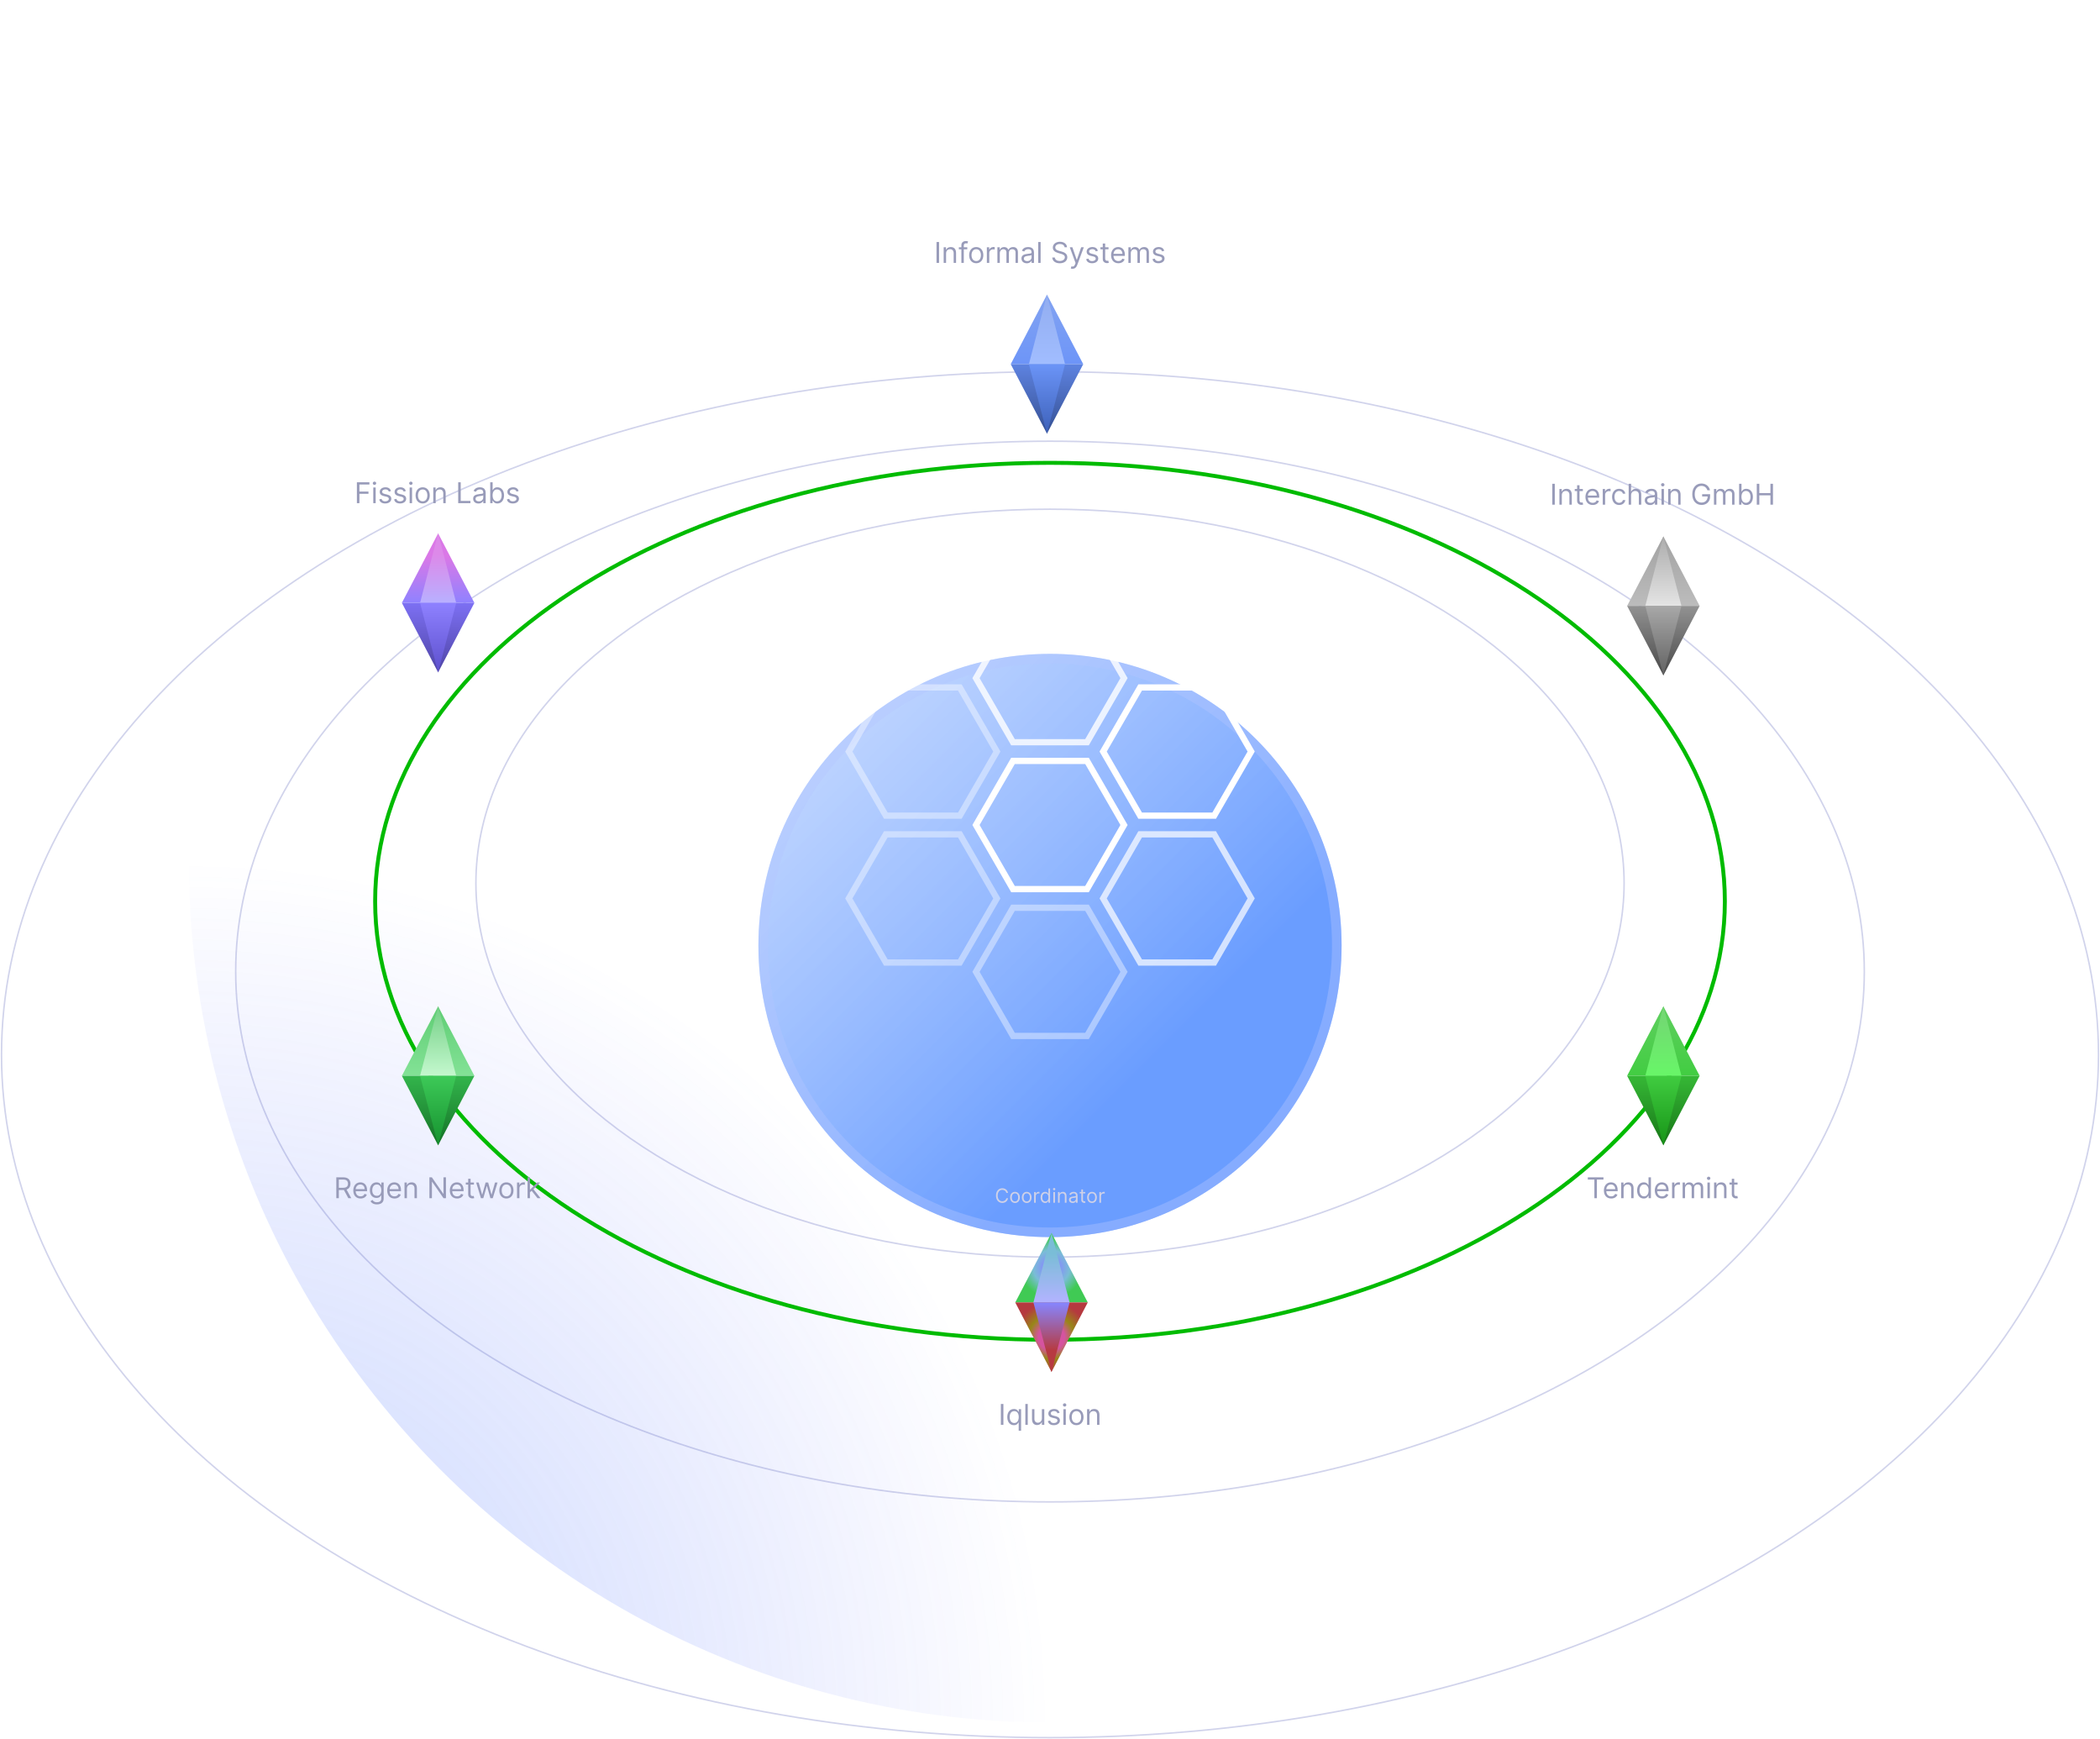 <svg width="1390" height="1151" viewBox="0 0 1390 1151" fill="none" xmlns="http://www.w3.org/2000/svg">
<circle r="570" transform="matrix(-1 0 0 1 695 570)" fill="url(#paint0_radial)"/>
<g opacity="0.3">
<g filter="url(#filter0_i)">
<ellipse cx="695" cy="698.003" rx="694" ry="452" fill="white" fill-opacity="0.01"/>
</g>
<ellipse cx="695" cy="698.003" rx="694" ry="452" stroke="#636CBD"/>
</g>
<g opacity="0.3">
<g filter="url(#filter1_i)">
<ellipse cx="695" cy="643" rx="539" ry="351" fill="white" fill-opacity="0.01"/>
</g>
<ellipse cx="695" cy="643" rx="539" ry="351" stroke="#636CBD"/>
</g>
<path d="M1141.69 596.503C1141.69 676.411 1091.91 748.928 1011.07 801.53C930.241 854.124 818.496 886.697 695 886.697C571.504 886.697 459.759 854.124 378.928 801.53C298.085 748.928 248.306 676.411 248.306 596.503C248.306 516.595 298.085 444.078 378.928 391.476C459.759 338.882 571.504 306.309 695 306.309C818.496 306.309 930.241 338.882 1011.07 391.476C1091.91 444.078 1141.69 516.595 1141.69 596.503Z" stroke="url(#paint1_angular)" stroke-width="2.612"/>
<g opacity="0.3">
<g filter="url(#filter2_i)">
<ellipse cx="695" cy="584.503" rx="380" ry="247.5" fill="white" fill-opacity="0.01"/>
</g>
<ellipse cx="695" cy="584.503" rx="380" ry="247.5" stroke="#636CBD"/>
</g>
<g filter="url(#filter3_ddd)">
<circle cx="695" cy="546" r="193" fill="url(#paint2_linear)"/>
<circle cx="695" cy="546" r="189.826" stroke="#B3C7FF" stroke-opacity="0.38" stroke-width="6.349"/>
</g>
<g opacity="0.4" filter="url(#filter4_d)">
<path fill-rule="evenodd" clip-rule="evenodd" d="M634.127 634.953L657.426 594.597L634.127 554.242L587.528 554.242L564.229 594.597L587.528 634.953L634.127 634.953ZM585.14 639.088L636.514 639.088L662.201 594.597L636.514 550.106L585.14 550.106L559.453 594.597L585.14 639.088Z" fill="white"/>
</g>
<g opacity="0.4" filter="url(#filter5_d)">
<path fill-rule="evenodd" clip-rule="evenodd" d="M741.599 643.194L718.299 602.838L671.701 602.838L648.401 643.194L671.701 683.549L718.299 683.549L741.599 643.194ZM720.687 687.685L746.374 643.194L720.687 598.703L669.313 598.703L643.626 643.194L669.313 687.685L720.687 687.685Z" fill="white"/>
</g>
<g opacity="0.7" filter="url(#filter6_d)">
<path fill-rule="evenodd" clip-rule="evenodd" d="M755.873 634.952L802.472 634.952L825.771 594.597L802.472 554.241L755.873 554.241L732.574 594.597L755.873 634.952ZM727.799 594.597L753.486 639.088L804.86 639.088L830.547 594.597L804.86 550.105L753.486 550.105L727.799 594.597Z" fill="white"/>
</g>
<g filter="url(#filter7_d)">
<path fill-rule="evenodd" clip-rule="evenodd" d="M802.472 537.759L825.771 497.403L802.472 457.048L755.874 457.048L732.574 497.403L755.874 537.759L802.472 537.759ZM753.486 541.895L804.86 541.895L830.547 497.403L804.86 452.912L753.486 452.912L727.799 497.403L753.486 541.895Z" fill="white"/>
</g>
<g opacity="0.8" filter="url(#filter8_d)">
<path fill-rule="evenodd" clip-rule="evenodd" d="M741.599 448.806L718.299 408.45L671.701 408.45L648.401 448.806L671.701 489.161L718.299 489.161L741.599 448.806ZM720.687 493.297L746.374 448.806L720.687 404.314L669.313 404.314L643.626 448.806L669.313 493.297L720.687 493.297Z" fill="white"/>
</g>
<g opacity="0.4" filter="url(#filter9_d)">
<path fill-rule="evenodd" clip-rule="evenodd" d="M587.528 537.759L634.127 537.759L657.426 497.403L634.127 457.048L587.528 457.048L564.229 497.403L587.528 537.759ZM559.453 497.403L585.14 541.894L636.514 541.894L662.201 497.403L636.514 452.912L585.14 452.912L559.453 497.403Z" fill="white"/>
</g>
<g filter="url(#filter10_d)">
<path fill-rule="evenodd" clip-rule="evenodd" d="M741.599 546.001L718.299 505.645L671.701 505.645L648.401 546.001L671.701 586.356L718.299 586.356L741.599 546.001ZM720.687 590.492L746.374 546.001L720.687 501.509L669.313 501.509L643.626 546.001L669.313 590.492L720.687 590.492Z" fill="white"/>
</g>
<path d="M1050.98 780.669H1055.32V793.003H1057V780.669H1061.34V779.185H1050.98V780.669ZM1066.46 793.219C1068.56 793.219 1070.1 792.166 1070.59 790.601L1069.05 790.169C1068.64 791.249 1067.7 791.788 1066.46 791.788C1064.59 791.788 1063.3 790.581 1063.22 788.361H1070.75V787.686C1070.75 783.827 1068.45 782.504 1066.29 782.504C1063.49 782.504 1061.63 784.717 1061.63 787.902C1061.63 791.087 1063.46 793.219 1066.46 793.219ZM1063.22 786.984C1063.33 785.372 1064.47 783.935 1066.29 783.935C1068.02 783.935 1069.13 785.23 1069.13 786.984H1063.22ZM1074.67 786.769C1074.67 784.96 1075.79 783.935 1077.31 783.935C1078.79 783.935 1079.69 784.9 1079.69 786.526V793.003H1081.28V786.418C1081.28 783.773 1079.87 782.504 1077.77 782.504C1076.21 782.504 1075.23 783.206 1074.75 784.259H1074.61V782.639H1073.07V793.003H1074.67V786.769ZM1088.01 793.219C1090 793.219 1090.68 791.977 1091.03 791.411H1091.22V793.003H1092.76V779.185H1091.16V784.286H1091.03C1090.68 783.746 1090.06 782.504 1088.03 782.504C1085.42 782.504 1083.61 784.582 1083.61 787.848C1083.61 791.141 1085.42 793.219 1088.01 793.219ZM1088.22 791.788C1086.23 791.788 1085.2 790.034 1085.2 787.821C1085.2 785.635 1086.2 783.935 1088.22 783.935C1090.17 783.935 1091.19 785.5 1091.19 787.821C1091.19 790.169 1090.14 791.788 1088.22 791.788ZM1100.14 793.219C1102.25 793.219 1103.79 792.166 1104.27 790.601L1102.74 790.169C1102.33 791.249 1101.39 791.788 1100.14 791.788C1098.28 791.788 1096.99 790.581 1096.91 788.361H1104.44V787.686C1104.44 783.827 1102.14 782.504 1099.98 782.504C1097.18 782.504 1095.31 784.717 1095.31 787.902C1095.31 791.087 1097.15 793.219 1100.14 793.219ZM1096.91 786.984C1097.02 785.372 1098.16 783.935 1099.98 783.935C1101.71 783.935 1102.82 785.23 1102.82 786.984H1096.91ZM1106.76 793.003H1108.36V786.445C1108.36 785.041 1109.46 784.016 1110.97 784.016C1111.4 784.016 1111.84 784.097 1111.94 784.124V782.504C1111.76 782.491 1111.34 782.477 1111.11 782.477C1109.87 782.477 1108.79 783.179 1108.41 784.205H1108.3V782.639H1106.76V793.003ZM1113.74 793.003H1115.33V786.526C1115.33 785.008 1116.44 783.935 1117.68 783.935C1118.89 783.935 1119.73 784.724 1119.73 785.905V793.003H1121.35V786.256C1121.35 784.92 1122.18 783.935 1123.64 783.935C1124.78 783.935 1125.75 784.535 1125.75 786.067V793.003H1127.34V786.067C1127.34 783.631 1126.03 782.504 1124.18 782.504C1122.7 782.504 1121.61 783.186 1121.08 784.259H1120.97C1120.46 783.152 1119.55 782.504 1118.19 782.504C1116.84 782.504 1115.84 783.152 1115.41 784.259H1115.28V782.639H1113.74V793.003ZM1130.16 793.003H1131.75V782.639H1130.16V793.003ZM1130.97 780.912C1131.59 780.912 1132.1 780.426 1132.1 779.832C1132.1 779.239 1131.59 778.753 1130.97 778.753C1130.34 778.753 1129.83 779.239 1129.83 779.832C1129.83 780.426 1130.34 780.912 1130.97 780.912ZM1136.16 786.769C1136.16 784.96 1137.28 783.935 1138.81 783.935C1140.28 783.935 1141.18 784.9 1141.18 786.526V793.003H1142.77V786.418C1142.77 783.773 1141.36 782.504 1139.27 782.504C1137.7 782.504 1136.73 783.206 1136.24 784.259H1136.11V782.639H1134.57V793.003H1136.16V786.769ZM1150.1 782.639H1147.88V780.156H1146.29V782.639H1144.73V783.989H1146.29V790.466C1146.29 792.274 1147.75 793.138 1149.1 793.138C1149.69 793.138 1150.07 793.03 1150.29 792.949L1149.96 791.519C1149.83 791.546 1149.61 791.6 1149.26 791.6C1148.56 791.6 1147.88 791.384 1147.88 790.034V783.989H1150.1V782.639Z" fill="#989BB9"/>
<path d="M1101 666.003L1125 712.003H1077L1101 666.003Z" fill="url(#paint3_linear)"/>
<path d="M1101 758.003L1125 712.003H1077L1101 758.003Z" fill="url(#paint4_linear)"/>
<path d="M1101 666.003L1112.96 712.003H1089.04L1101 666.003Z" fill="url(#paint5_linear)"/>
<path d="M1101 758.003L1112.96 712.003H1089.04L1101 758.003Z" fill="url(#paint6_linear)"/>
<path d="M621.575 160.182H619.901V174H621.575V160.182ZM626.211 167.766C626.211 165.957 627.331 164.932 628.856 164.932C630.334 164.932 631.231 165.897 631.231 167.523V174H632.823V167.415C632.823 164.77 631.413 163.501 629.315 163.501C627.75 163.501 626.778 164.203 626.292 165.256H626.157V163.636H624.619V174H626.211V167.766ZM640.253 163.636H637.932V162.584C637.932 161.558 638.364 161.018 639.416 161.018C639.875 161.018 640.145 161.126 640.307 161.18L640.766 159.804C640.523 159.696 640.037 159.534 639.255 159.534C637.77 159.534 636.34 160.425 636.34 162.206V163.636H634.666V164.986H636.34V174H637.932V164.986H640.253V163.636ZM646.173 174.216C648.98 174.216 650.869 172.084 650.869 168.872C650.869 165.634 648.98 163.501 646.173 163.501C643.366 163.501 641.477 165.634 641.477 168.872C641.477 172.084 643.366 174.216 646.173 174.216ZM646.173 172.786C644.041 172.786 643.07 170.95 643.07 168.872C643.07 166.794 644.041 164.932 646.173 164.932C648.305 164.932 649.277 166.794 649.277 168.872C649.277 170.95 648.305 172.786 646.173 172.786ZM653.205 174H654.797V167.442C654.797 166.038 655.904 165.013 657.415 165.013C657.84 165.013 658.279 165.094 658.387 165.121V163.501C658.205 163.488 657.786 163.474 657.55 163.474C656.309 163.474 655.229 164.176 654.851 165.202H654.743V163.636H653.205V174ZM660.179 174H661.772V167.523C661.772 166.005 662.878 164.932 664.12 164.932C665.327 164.932 666.171 165.721 666.171 166.902V174H667.79V167.253C667.79 165.917 668.627 164.932 670.084 164.932C671.218 164.932 672.189 165.532 672.189 167.064V174H673.782V167.064C673.782 164.628 672.473 163.501 670.624 163.501C669.139 163.501 668.053 164.183 667.52 165.256H667.412C666.899 164.149 665.995 163.501 664.632 163.501C663.283 163.501 662.284 164.149 661.853 165.256H661.718V163.636H660.179V174ZM679.648 174.243C681.456 174.243 682.4 173.271 682.724 172.597H682.805V174H684.398V167.172C684.398 163.879 681.888 163.501 680.565 163.501C679 163.501 677.219 164.041 676.409 165.93L677.92 166.47C678.271 165.714 679.101 164.905 680.619 164.905C682.083 164.905 682.805 165.681 682.805 167.01V167.064C682.805 167.833 682.023 167.766 680.133 168.009C678.211 168.258 676.112 168.683 676.112 171.058C676.112 173.082 677.677 174.243 679.648 174.243ZM679.891 172.812C678.622 172.812 677.704 172.246 677.704 171.139C677.704 169.925 678.811 169.547 680.052 169.385C680.727 169.304 682.535 169.115 682.805 168.791V170.249C682.805 171.544 681.78 172.812 679.891 172.812ZM688.801 160.182H687.209V174H688.801V160.182ZM704.644 163.636H706.264C706.189 161.551 704.266 159.993 701.595 159.993C698.95 159.993 696.872 161.531 696.872 163.852C696.872 165.714 698.221 166.821 700.38 167.442L702.08 167.928C703.538 168.332 704.833 168.845 704.833 170.222C704.833 171.733 703.376 172.732 701.46 172.732C699.813 172.732 698.356 172.003 698.221 170.438H696.494C696.656 172.705 698.491 174.243 701.46 174.243C704.644 174.243 706.452 172.489 706.452 170.249C706.452 167.658 703.997 166.821 702.566 166.443L701.163 166.065C700.137 165.795 698.491 165.256 698.491 163.771C698.491 162.449 699.705 161.477 701.541 161.477C703.214 161.477 704.482 162.273 704.644 163.636ZM709.918 177.886C711.355 177.886 712.368 177.124 712.968 175.511L717.381 163.663L715.64 163.636L712.779 171.895H712.671L709.81 163.636H708.083L711.915 174.054L711.619 174.864C711.038 176.442 710.323 176.591 709.163 176.294L708.758 177.697C708.92 177.778 709.379 177.886 709.918 177.886ZM726.733 165.957C726.234 164.487 725.114 163.501 723.063 163.501C720.877 163.501 719.258 164.743 719.258 166.497C719.258 167.928 720.108 168.886 722.01 169.331L723.738 169.736C724.783 169.979 725.276 170.478 725.276 171.193C725.276 172.084 724.331 172.812 722.847 172.812C721.545 172.812 720.728 172.252 720.445 171.139L718.934 171.517C719.305 173.278 720.755 174.216 722.874 174.216C725.283 174.216 726.922 172.9 726.922 171.112C726.922 169.668 726.018 168.757 724.169 168.305L722.631 167.928C721.403 167.624 720.85 167.212 720.85 166.416C720.85 165.526 721.794 164.878 723.063 164.878C724.453 164.878 725.026 165.647 725.303 166.362L726.733 165.957ZM733.731 163.636H731.518V161.153H729.926V163.636H728.361V164.986H729.926V171.463C729.926 173.271 731.383 174.135 732.733 174.135C733.327 174.135 733.704 174.027 733.92 173.946L733.596 172.516C733.461 172.543 733.246 172.597 732.895 172.597C732.193 172.597 731.518 172.381 731.518 171.031V164.986H733.731V163.636ZM740.265 174.216C742.371 174.216 743.909 173.163 744.395 171.598L742.856 171.166C742.451 172.246 741.514 172.786 740.265 172.786C738.396 172.786 737.108 171.578 737.034 169.358H744.557V168.683C744.557 164.824 742.263 163.501 740.103 163.501C737.297 163.501 735.434 165.714 735.434 168.899C735.434 172.084 737.27 174.216 740.265 174.216ZM737.034 167.982C737.141 166.369 738.282 164.932 740.103 164.932C741.831 164.932 742.937 166.227 742.937 167.982H737.034ZM746.884 174H748.476V167.523C748.476 166.005 749.583 164.932 750.824 164.932C752.032 164.932 752.875 165.721 752.875 166.902V174H754.495V167.253C754.495 165.917 755.331 164.932 756.789 164.932C757.922 164.932 758.894 165.532 758.894 167.064V174H760.486V167.064C760.486 164.628 759.177 163.501 757.328 163.501C755.844 163.501 754.758 164.183 754.225 165.256H754.117C753.604 164.149 752.7 163.501 751.337 163.501C749.988 163.501 748.989 164.149 748.557 165.256H748.422V163.636H746.884V174ZM770.643 165.957C770.144 164.487 769.024 163.501 766.973 163.501C764.787 163.501 763.168 164.743 763.168 166.497C763.168 167.928 764.018 168.886 765.92 169.331L767.648 169.736C768.693 169.979 769.186 170.478 769.186 171.193C769.186 172.084 768.241 172.812 766.757 172.812C765.455 172.812 764.638 172.252 764.355 171.139L762.844 171.517C763.215 173.278 764.665 174.216 766.784 174.216C769.193 174.216 770.832 172.9 770.832 171.112C770.832 169.668 769.928 168.757 768.079 168.305L766.541 167.928C765.313 167.624 764.76 167.212 764.76 166.416C764.76 165.526 765.704 164.878 766.973 164.878C768.363 164.878 768.936 165.647 769.213 166.362L770.643 165.957Z" fill="#989BB9"/>
<path d="M693 195L717 241H669L693 195Z" fill="url(#paint7_linear)"/>
<path d="M693 287L717 241H669L693 287Z" fill="url(#paint8_linear)"/>
<path d="M693 195L704.956 241H681.044L693 195Z" fill="url(#paint9_linear)"/>
<path d="M693 287L704.956 241H681.044L693 287Z" fill="url(#paint10_linear)"/>
<path d="M290 353L314 399H266L290 353Z" fill="url(#paint11_linear)"/>
<path d="M290 445L314 399H266L290 445Z" fill="url(#paint12_linear)"/>
<path d="M290 353L301.956 399H278.044L290 353Z" fill="url(#paint13_linear)"/>
<path d="M290 445L301.956 399H278.044L290 445Z" fill="url(#paint14_linear)"/>
<path d="M236.227 333H237.9V326.82H243.891V325.335H237.9V320.666H244.512V319.182H236.227V333ZM247.067 333H248.659V322.636H247.067V333ZM247.877 320.909C248.497 320.909 249.01 320.423 249.01 319.83C249.01 319.236 248.497 318.75 247.877 318.75C247.256 318.75 246.743 319.236 246.743 319.83C246.743 320.423 247.256 320.909 247.877 320.909ZM258.822 324.957C258.322 323.487 257.202 322.501 255.151 322.501C252.965 322.501 251.346 323.743 251.346 325.497C251.346 326.928 252.196 327.886 254.099 328.331L255.826 328.736C256.872 328.979 257.364 329.478 257.364 330.193C257.364 331.084 256.42 331.812 254.935 331.812C253.633 331.812 252.817 331.252 252.533 330.139L251.022 330.517C251.393 332.278 252.844 333.216 254.962 333.216C257.371 333.216 259.011 331.9 259.011 330.112C259.011 328.668 258.107 327.757 256.258 327.305L254.719 326.928C253.491 326.624 252.938 326.212 252.938 325.416C252.938 324.526 253.883 323.878 255.151 323.878C256.541 323.878 257.115 324.647 257.391 325.362L258.822 324.957ZM268.653 324.957C268.154 323.487 267.034 322.501 264.983 322.501C262.797 322.501 261.178 323.743 261.178 325.497C261.178 326.928 262.028 327.886 263.93 328.331L265.658 328.736C266.704 328.979 267.196 329.478 267.196 330.193C267.196 331.084 266.251 331.812 264.767 331.812C263.465 331.812 262.648 331.252 262.365 330.139L260.854 330.517C261.225 332.278 262.675 333.216 264.794 333.216C267.203 333.216 268.842 331.9 268.842 330.112C268.842 328.668 267.938 327.757 266.09 327.305L264.551 326.928C263.323 326.624 262.77 326.212 262.77 325.416C262.77 324.526 263.715 323.878 264.983 323.878C266.373 323.878 266.946 324.647 267.223 325.362L268.653 324.957ZM271.144 333H272.737V322.636H271.144V333ZM271.954 320.909C272.575 320.909 273.087 320.423 273.087 319.83C273.087 319.236 272.575 318.75 271.954 318.75C271.333 318.75 270.82 319.236 270.82 319.83C270.82 320.423 271.333 320.909 271.954 320.909ZM279.768 333.216C282.575 333.216 284.464 331.084 284.464 327.872C284.464 324.634 282.575 322.501 279.768 322.501C276.962 322.501 275.072 324.634 275.072 327.872C275.072 331.084 276.962 333.216 279.768 333.216ZM279.768 331.786C277.636 331.786 276.665 329.95 276.665 327.872C276.665 325.794 277.636 323.932 279.768 323.932C281.9 323.932 282.872 325.794 282.872 327.872C282.872 329.95 281.9 331.786 279.768 331.786ZM288.392 326.766C288.392 324.957 289.512 323.932 291.037 323.932C292.515 323.932 293.412 324.897 293.412 326.523V333H295.005V326.415C295.005 323.77 293.594 322.501 291.496 322.501C289.931 322.501 288.959 323.203 288.473 324.256H288.338V322.636H286.8V333H288.392V326.766ZM303.284 333H311.381V331.516H304.957V319.182H303.284V333ZM316.71 333.243C318.518 333.243 319.463 332.271 319.787 331.597H319.868V333H321.46V326.172C321.46 322.879 318.95 322.501 317.628 322.501C316.062 322.501 314.281 323.041 313.472 324.93L314.983 325.47C315.334 324.714 316.164 323.905 317.682 323.905C319.146 323.905 319.868 324.681 319.868 326.01V326.064C319.868 326.833 319.085 326.766 317.196 327.009C315.273 327.258 313.175 327.683 313.175 330.058C313.175 332.082 314.74 333.243 316.71 333.243ZM316.953 331.812C315.685 331.812 314.767 331.246 314.767 330.139C314.767 328.925 315.874 328.547 317.115 328.385C317.79 328.304 319.598 328.115 319.868 327.791V329.249C319.868 330.544 318.842 331.812 316.953 331.812ZM324.487 333H326.026V331.408H326.215C326.566 331.974 327.24 333.216 329.237 333.216C331.828 333.216 333.637 331.138 333.637 327.845C333.637 324.58 331.828 322.501 329.211 322.501C327.186 322.501 326.566 323.743 326.215 324.283H326.08V319.182H324.487V333ZM326.053 327.818C326.053 325.497 327.078 323.932 329.022 323.932C331.046 323.932 332.044 325.632 332.044 327.818C332.044 330.031 331.019 331.786 329.022 331.786C327.105 331.786 326.053 330.166 326.053 327.818ZM343.318 324.957C342.819 323.487 341.699 322.501 339.648 322.501C337.462 322.501 335.842 323.743 335.842 325.497C335.842 326.928 336.693 327.886 338.595 328.331L340.323 328.736C341.368 328.979 341.861 329.478 341.861 330.193C341.861 331.084 340.916 331.812 339.432 331.812C338.13 331.812 337.313 331.252 337.03 330.139L335.519 330.517C335.89 332.278 337.34 333.216 339.459 333.216C341.868 333.216 343.507 331.9 343.507 330.112C343.507 328.668 342.603 327.757 340.754 327.305L339.216 326.928C337.988 326.624 337.435 326.212 337.435 325.416C337.435 324.526 338.379 323.878 339.648 323.878C341.038 323.878 341.611 324.647 341.888 325.362L343.318 324.957Z" fill="#989BB9"/>
<path d="M696 816.003L720 862.003H672L696 816.003Z" fill="url(#paint15_angular)"/>
<path d="M696 908.003L720 862.003H672L696 908.003Z" fill="url(#paint16_angular)"/>
<path d="M696 816.003L707.956 862.003H684.044L696 816.003Z" fill="url(#paint17_linear)"/>
<path d="M696 908.003L707.956 862.003H684.044L696 908.003Z" fill="url(#paint18_linear)"/>
<path d="M664.158 929.185H662.485V943.003H664.158V929.185ZM675.866 946.889V932.639H674.327V934.286H674.138C673.787 933.746 673.167 932.504 671.143 932.504C668.525 932.504 666.716 934.582 666.716 937.848C666.716 941.141 668.525 943.219 671.116 943.219C673.113 943.219 673.787 941.977 674.138 941.411H674.273V946.889H675.866ZM674.3 937.821C674.3 940.169 673.248 941.788 671.331 941.788C669.334 941.788 668.309 940.034 668.309 937.821C668.309 935.635 669.307 933.935 671.331 933.935C673.275 933.935 674.3 935.5 674.3 937.821ZM680.278 929.185H678.685V943.003H680.278V929.185ZM689.63 938.766C689.63 940.709 688.146 941.6 686.959 941.6C685.636 941.6 684.691 940.628 684.691 939.117V932.639H683.099V939.225C683.099 941.869 684.503 943.138 686.446 943.138C688.011 943.138 689.037 942.301 689.522 941.249H689.63V943.003H691.223V932.639H689.63V938.766ZM701.385 934.96C700.886 933.489 699.766 932.504 697.715 932.504C695.529 932.504 693.909 933.746 693.909 935.5C693.909 936.93 694.759 937.889 696.662 938.334L698.389 938.739C699.435 938.982 699.928 939.481 699.928 940.196C699.928 941.087 698.983 941.815 697.499 941.815C696.197 941.815 695.38 941.255 695.097 940.142L693.585 940.52C693.956 942.281 695.407 943.219 697.526 943.219C699.934 943.219 701.574 941.903 701.574 940.115C701.574 938.671 700.67 937.76 698.821 937.308L697.283 936.93C696.055 936.627 695.502 936.215 695.502 935.419C695.502 934.528 696.446 933.881 697.715 933.881C699.105 933.881 699.678 934.65 699.955 935.365L701.385 934.96ZM703.876 943.003H705.468V932.639H703.876V943.003ZM704.686 930.912C705.306 930.912 705.819 930.426 705.819 929.832C705.819 929.239 705.306 928.753 704.686 928.753C704.065 928.753 703.552 929.239 703.552 929.832C703.552 930.426 704.065 930.912 704.686 930.912ZM712.5 943.219C715.307 943.219 717.196 941.087 717.196 937.875C717.196 934.636 715.307 932.504 712.5 932.504C709.693 932.504 707.804 934.636 707.804 937.875C707.804 941.087 709.693 943.219 712.5 943.219ZM712.5 941.788C710.368 941.788 709.396 939.953 709.396 937.875C709.396 935.797 710.368 933.935 712.5 933.935C714.632 933.935 715.604 935.797 715.604 937.875C715.604 939.953 714.632 941.788 712.5 941.788ZM721.124 936.769C721.124 934.96 722.244 933.935 723.769 933.935C725.246 933.935 726.144 934.9 726.144 936.526V943.003H727.736V936.418C727.736 933.773 726.326 932.504 724.228 932.504C722.662 932.504 721.691 933.206 721.205 934.259H721.07V932.639H719.532V943.003H721.124V936.769Z" fill="#989BB9"/>
<path d="M667.227 789.5C666.876 787.561 665.325 786.416 663.423 786.416C661.004 786.416 659.25 788.281 659.25 791.273C659.25 794.264 661.004 796.129 663.423 796.129C665.325 796.129 666.876 794.984 667.227 793.045H666.082C665.805 794.357 664.679 795.058 663.423 795.058C661.706 795.058 660.358 793.729 660.358 791.273C660.358 788.817 661.706 787.487 663.423 787.487C664.679 787.487 665.805 788.189 666.082 789.5H667.227ZM671.823 796.148C673.743 796.148 675.036 794.689 675.036 792.491C675.036 790.276 673.743 788.817 671.823 788.817C669.902 788.817 668.61 790.276 668.61 792.491C668.61 794.689 669.902 796.148 671.823 796.148ZM671.823 795.169C670.364 795.169 669.699 793.913 669.699 792.491C669.699 791.07 670.364 789.795 671.823 789.795C673.282 789.795 673.946 791.07 673.946 792.491C673.946 793.913 673.282 795.169 671.823 795.169ZM679.593 796.148C681.513 796.148 682.806 794.689 682.806 792.491C682.806 790.276 681.513 788.817 679.593 788.817C677.672 788.817 676.38 790.276 676.38 792.491C676.38 794.689 677.672 796.148 679.593 796.148ZM679.593 795.169C678.134 795.169 677.469 793.913 677.469 792.491C677.469 791.07 678.134 789.795 679.593 789.795C681.052 789.795 681.716 791.07 681.716 792.491C681.716 793.913 681.052 795.169 679.593 795.169ZM684.482 796H685.571V791.513C685.571 790.553 686.328 789.851 687.363 789.851C687.653 789.851 687.953 789.906 688.027 789.925V788.817C687.903 788.808 687.616 788.798 687.455 788.798C686.605 788.798 685.867 789.278 685.608 789.98H685.534V788.909H684.482V796ZM691.794 796.148C693.16 796.148 693.622 795.298 693.862 794.911H693.991V796H695.044V786.545H693.954V790.036H693.862C693.622 789.666 693.197 788.817 691.812 788.817C690.021 788.817 688.784 790.239 688.784 792.473C688.784 794.726 690.021 796.148 691.794 796.148ZM691.941 795.169C690.575 795.169 689.873 793.969 689.873 792.455C689.873 790.959 690.556 789.795 691.941 789.795C693.271 789.795 693.973 790.866 693.973 792.455C693.973 794.061 693.252 795.169 691.941 795.169ZM697.203 796H698.293V788.909H697.203V796ZM697.757 787.727C698.182 787.727 698.533 787.395 698.533 786.989C698.533 786.582 698.182 786.25 697.757 786.25C697.332 786.25 696.982 786.582 696.982 786.989C696.982 787.395 697.332 787.727 697.757 787.727ZM701.391 791.734C701.391 790.497 702.157 789.795 703.2 789.795C704.211 789.795 704.825 790.456 704.825 791.568V796H705.915V791.494C705.915 789.685 704.95 788.817 703.514 788.817C702.443 788.817 701.778 789.297 701.446 790.017H701.354V788.909H700.301V796H701.391V791.734ZM710.005 796.166C711.243 796.166 711.889 795.501 712.11 795.04H712.166V796H713.255V791.328C713.255 789.075 711.538 788.817 710.633 788.817C709.562 788.817 708.343 789.186 707.789 790.479L708.823 790.848C709.064 790.331 709.631 789.777 710.67 789.777C711.672 789.777 712.166 790.308 712.166 791.217V791.254C712.166 791.781 711.63 791.734 710.338 791.901C709.022 792.071 707.586 792.362 707.586 793.987C707.586 795.372 708.657 796.166 710.005 796.166ZM710.172 795.188C709.304 795.188 708.676 794.8 708.676 794.043C708.676 793.212 709.433 792.953 710.282 792.842C710.744 792.787 711.981 792.658 712.166 792.436V793.433C712.166 794.32 711.464 795.188 710.172 795.188ZM718.341 788.909H716.826V787.21H715.737V788.909H714.666V789.832H715.737V794.264C715.737 795.501 716.734 796.092 717.657 796.092C718.064 796.092 718.322 796.018 718.47 795.963L718.248 794.984C718.156 795.003 718.008 795.04 717.768 795.04C717.288 795.04 716.826 794.892 716.826 793.969V789.832H718.341V788.909ZM722.797 796.148C724.717 796.148 726.01 794.689 726.01 792.491C726.01 790.276 724.717 788.817 722.797 788.817C720.877 788.817 719.584 790.276 719.584 792.491C719.584 794.689 720.877 796.148 722.797 796.148ZM722.797 795.169C721.338 795.169 720.673 793.913 720.673 792.491C720.673 791.07 721.338 789.795 722.797 789.795C724.256 789.795 724.921 791.07 724.921 792.491C724.921 793.913 724.256 795.169 722.797 795.169ZM727.686 796H728.776V791.513C728.776 790.553 729.533 789.851 730.567 789.851C730.858 789.851 731.158 789.906 731.232 789.925V788.817C731.107 788.808 730.821 788.798 730.659 788.798C729.81 788.798 729.071 789.278 728.813 789.98H728.739V788.909H727.686V796Z" fill="#CFD1E7"/>
<path d="M290 666.003L314 712.003H266L290 666.003Z" fill="url(#paint19_linear)"/>
<path d="M290 758.003L314 712.003H266L290 758.003Z" fill="url(#paint20_linear)"/>
<path d="M290 666.003L301.956 712.003H278.044L290 666.003Z" fill="url(#paint21_linear)"/>
<path d="M290 758.003L301.956 712.003H278.044L290 758.003Z" fill="url(#paint22_linear)"/>
<path d="M222.599 793.003H224.273V787.605H227.295C227.417 787.605 227.531 787.605 227.646 787.598L230.561 793.003H232.504L229.38 787.295C231.141 786.694 231.964 785.257 231.964 783.422C231.964 780.979 230.507 779.185 227.268 779.185H222.599V793.003ZM224.273 786.094V780.669H227.214C229.454 780.669 230.318 781.762 230.318 783.422C230.318 785.082 229.454 786.094 227.241 786.094H224.273ZM238.676 793.219C240.781 793.219 242.319 792.166 242.805 790.601L241.266 790.169C240.862 791.249 239.924 791.788 238.676 791.788C236.807 791.788 235.518 790.581 235.444 788.361H242.967V787.686C242.967 783.827 240.673 782.504 238.514 782.504C235.707 782.504 233.845 784.717 233.845 787.902C233.845 791.087 235.68 793.219 238.676 793.219ZM235.444 786.984C235.552 785.372 236.692 783.935 238.514 783.935C240.241 783.935 241.347 785.23 241.347 786.984H235.444ZM249.477 797.105C251.96 797.105 253.957 795.972 253.957 793.3V782.639H252.419V784.286H252.257C251.906 783.746 251.258 782.504 249.234 782.504C246.616 782.504 244.808 784.582 244.808 787.767C244.808 791.006 246.697 792.841 249.207 792.841C251.231 792.841 251.879 791.653 252.23 791.087H252.365V793.192C252.365 794.919 251.15 795.702 249.477 795.702C247.595 795.702 246.933 794.71 246.508 794.136L245.24 795.027C245.888 796.113 247.163 797.105 249.477 797.105ZM249.423 791.411C247.426 791.411 246.4 789.899 246.4 787.74C246.4 785.635 247.399 783.935 249.423 783.935C251.366 783.935 252.392 785.5 252.392 787.74C252.392 790.034 251.339 791.411 249.423 791.411ZM261.122 793.219C263.227 793.219 264.766 792.166 265.251 790.601L263.713 790.169C263.308 791.249 262.37 791.788 261.122 791.788C259.253 791.788 257.965 790.581 257.89 788.361H265.413V787.686C265.413 783.827 263.119 782.504 260.96 782.504C258.153 782.504 256.291 784.717 256.291 787.902C256.291 791.087 258.126 793.219 261.122 793.219ZM257.89 786.984C257.998 785.372 259.139 783.935 260.96 783.935C262.688 783.935 263.794 785.23 263.794 786.984H257.89ZM269.333 786.769C269.333 784.96 270.453 783.935 271.978 783.935C273.455 783.935 274.353 784.9 274.353 786.526V793.003H275.945V786.418C275.945 783.773 274.535 782.504 272.437 782.504C270.871 782.504 269.9 783.206 269.414 784.259H269.279V782.639H267.741V793.003H269.333V786.769ZM295.182 779.185H293.536V790.061H293.401L285.844 779.185H284.225V793.003H285.898V782.153H286.033L293.563 793.003H295.182V779.185ZM302.564 793.219C304.67 793.219 306.208 792.166 306.694 790.601L305.155 790.169C304.751 791.249 303.813 791.788 302.564 791.788C300.696 791.788 299.407 790.581 299.333 788.361H306.856V787.686C306.856 783.827 304.562 782.504 302.403 782.504C299.596 782.504 297.734 784.717 297.734 787.902C297.734 791.087 299.569 793.219 302.564 793.219ZM299.333 786.984C299.441 785.372 300.581 783.935 302.403 783.935C304.13 783.935 305.236 785.23 305.236 786.984H299.333ZM313.69 782.639H311.477V780.156H309.885V782.639H308.319V783.989H309.885V790.466C309.885 792.274 311.342 793.138 312.691 793.138C313.285 793.138 313.663 793.03 313.879 792.949L313.555 791.519C313.42 791.546 313.204 791.6 312.853 791.6C312.152 791.6 311.477 791.384 311.477 790.034V783.989H313.69V782.639ZM318.338 793.003H319.904L322.171 785.041H322.333L324.6 793.003H326.165L329.323 782.639H327.649L325.409 790.547H325.301L323.115 782.639H321.415L319.202 790.574H319.094L316.854 782.639H315.181L318.338 793.003ZM335.19 793.219C337.997 793.219 339.886 791.087 339.886 787.875C339.886 784.636 337.997 782.504 335.19 782.504C332.384 782.504 330.494 784.636 330.494 787.875C330.494 791.087 332.384 793.219 335.19 793.219ZM335.19 791.788C333.058 791.788 332.087 789.953 332.087 787.875C332.087 785.797 333.058 783.935 335.19 783.935C337.323 783.935 338.294 785.797 338.294 787.875C338.294 789.953 337.323 791.788 335.19 791.788ZM342.222 793.003H343.814V786.445C343.814 785.041 344.921 784.016 346.432 784.016C346.857 784.016 347.296 784.097 347.404 784.124V782.504C347.222 782.491 346.803 782.477 346.567 782.477C345.326 782.477 344.246 783.179 343.868 784.205H343.76V782.639H342.222V793.003ZM349.196 793.003H350.789V789.123L351.902 788.091L355.782 793.003H357.806L353.103 787.065L357.482 782.639H355.512L350.978 787.254H350.789V779.185H349.196V793.003Z" fill="#989BB9"/>
<path d="M1029.13 320.182H1027.46V334H1029.13V320.182ZM1033.77 327.766C1033.77 325.957 1034.89 324.932 1036.41 324.932C1037.89 324.932 1038.79 325.897 1038.79 327.523V334H1040.38V327.415C1040.38 324.77 1038.97 323.501 1036.87 323.501C1035.31 323.501 1034.34 324.203 1033.85 325.256H1033.72V323.636H1032.18V334H1033.77V327.766ZM1047.7 323.636H1045.49V321.153H1043.9V323.636H1042.33V324.986H1043.9V331.463C1043.9 333.271 1045.36 334.135 1046.71 334.135C1047.3 334.135 1047.68 334.027 1047.89 333.946L1047.57 332.516C1047.43 332.543 1047.22 332.597 1046.87 332.597C1046.17 332.597 1045.49 332.381 1045.49 331.031V324.986H1047.7V323.636ZM1054.24 334.216C1056.34 334.216 1057.88 333.163 1058.37 331.598L1056.83 331.166C1056.42 332.246 1055.49 332.786 1054.24 332.786C1052.37 332.786 1051.08 331.578 1051.01 329.358H1058.53V328.683C1058.53 324.824 1056.23 323.501 1054.08 323.501C1051.27 323.501 1049.41 325.714 1049.41 328.899C1049.41 332.084 1051.24 334.216 1054.24 334.216ZM1051.01 327.982C1051.11 326.369 1052.25 324.932 1054.08 324.932C1055.8 324.932 1056.91 326.227 1056.91 327.982H1051.01ZM1060.86 334H1062.45V327.442C1062.45 326.038 1063.56 325.013 1065.07 325.013C1065.49 325.013 1065.93 325.094 1066.04 325.121V323.501C1065.86 323.488 1065.44 323.474 1065.2 323.474C1063.96 323.474 1062.88 324.176 1062.5 325.202H1062.39V323.636H1060.86V334ZM1071.73 334.216C1074.02 334.216 1075.53 332.812 1075.8 330.977H1074.21C1073.91 332.111 1072.97 332.786 1071.73 332.786C1069.84 332.786 1068.62 331.22 1068.62 328.818C1068.62 326.47 1069.86 324.932 1071.73 324.932C1073.13 324.932 1073.97 325.795 1074.21 326.74H1075.8C1075.53 324.797 1073.88 323.501 1071.7 323.501C1068.89 323.501 1067.03 325.714 1067.03 328.872C1067.03 331.976 1068.81 334.216 1071.73 334.216ZM1079.63 327.766C1079.63 325.957 1080.78 324.932 1082.35 324.932C1083.85 324.932 1084.75 325.876 1084.75 327.523V334H1086.35V327.415C1086.35 324.75 1084.93 323.501 1082.81 323.501C1081.18 323.501 1080.25 324.183 1079.76 325.256H1079.63V320.182H1078.03V334H1079.63V327.766ZM1092.21 334.243C1094.02 334.243 1094.97 333.271 1095.29 332.597H1095.37V334H1096.96V327.172C1096.96 323.879 1094.45 323.501 1093.13 323.501C1091.57 323.501 1089.78 324.041 1088.98 325.93L1090.49 326.47C1090.84 325.714 1091.67 324.905 1093.19 324.905C1094.65 324.905 1095.37 325.681 1095.37 327.01V327.064C1095.37 327.833 1094.59 327.766 1092.7 328.009C1090.78 328.258 1088.68 328.683 1088.68 331.058C1088.68 333.082 1090.24 334.243 1092.21 334.243ZM1092.46 332.812C1091.19 332.812 1090.27 332.246 1090.27 331.139C1090.27 329.925 1091.38 329.547 1092.62 329.385C1093.29 329.304 1095.1 329.115 1095.37 328.791V330.249C1095.37 331.544 1094.35 332.812 1092.46 332.812ZM1099.77 334H1101.37V323.636H1099.77V334ZM1100.58 321.909C1101.21 321.909 1101.72 321.423 1101.72 320.83C1101.72 320.236 1101.21 319.75 1100.58 319.75C1099.96 319.75 1099.45 320.236 1099.45 320.83C1099.45 321.423 1099.96 321.909 1100.58 321.909ZM1105.78 327.766C1105.78 325.957 1106.9 324.932 1108.43 324.932C1109.9 324.932 1110.8 325.897 1110.8 327.523V334H1112.39V327.415C1112.39 324.77 1110.98 323.501 1108.88 323.501C1107.32 323.501 1106.35 324.203 1105.86 325.256H1105.73V323.636H1104.19V334H1105.78V327.766ZM1130.12 324.5H1131.85C1131.33 321.828 1129.09 319.993 1126.18 319.993C1122.64 319.993 1120.13 322.719 1120.13 327.091C1120.13 331.463 1122.62 334.189 1126.29 334.189C1129.58 334.189 1131.93 331.996 1131.93 328.575V327.091H1126.66V328.575H1130.31C1130.26 331.058 1128.63 332.624 1126.29 332.624C1123.72 332.624 1121.75 330.68 1121.75 327.091C1121.75 323.501 1123.72 321.558 1126.18 321.558C1128.18 321.558 1129.53 322.685 1130.12 324.5ZM1134.48 334H1136.07V327.523C1136.07 326.005 1137.18 324.932 1138.42 324.932C1139.63 324.932 1140.47 325.721 1140.47 326.902V334H1142.09V327.253C1142.09 325.917 1142.93 324.932 1144.39 324.932C1145.52 324.932 1146.49 325.532 1146.49 327.064V334H1148.08V327.064C1148.08 324.628 1146.78 323.501 1144.93 323.501C1143.44 323.501 1142.36 324.183 1141.82 325.256H1141.71C1141.2 324.149 1140.3 323.501 1138.94 323.501C1137.59 323.501 1136.59 324.149 1136.16 325.256H1136.02V323.636H1134.48V334ZM1151.12 334H1152.65V332.408H1152.84C1153.19 332.974 1153.87 334.216 1155.87 334.216C1158.46 334.216 1160.27 332.138 1160.27 328.845C1160.27 325.58 1158.46 323.501 1155.84 323.501C1153.82 323.501 1153.19 324.743 1152.84 325.283H1152.71V320.182H1151.12V334ZM1152.68 328.818C1152.68 326.497 1153.71 324.932 1155.65 324.932C1157.67 324.932 1158.67 326.632 1158.67 328.818C1158.67 331.031 1157.65 332.786 1155.65 332.786C1153.73 332.786 1152.68 331.166 1152.68 328.818ZM1162.82 334H1164.5V327.82H1171.86V334H1173.54V320.182H1171.86V326.335H1164.5V320.182H1162.82V334Z" fill="#989BB9"/>
<path d="M1101 355L1125 401H1077L1101 355Z" fill="url(#paint23_linear)"/>
<path d="M1101 447L1125 401H1077L1101 447Z" fill="url(#paint24_linear)"/>
<path d="M1101 355L1112.96 401H1089.04L1101 355Z" fill="url(#paint25_linear)"/>
<path d="M1101 447L1112.96 401H1089.04L1101 447Z" fill="url(#paint26_linear)"/>
<defs>
<filter id="filter0_i" x="0.5" y="245.503" width="1389" height="905" filterUnits="userSpaceOnUse" color-interpolation-filters="sRGB">
<feFlood flood-opacity="0" result="BackgroundImageFix"/>
<feBlend mode="normal" in="SourceGraphic" in2="BackgroundImageFix" result="shape"/>
<feColorMatrix in="SourceAlpha" type="matrix" values="0 0 0 0 0 0 0 0 0 0 0 0 0 0 0 0 0 0 127 0" result="hardAlpha"/>
<feOffset dx="3" dy="3"/>
<feComposite in2="hardAlpha" operator="arithmetic" k2="-1" k3="1"/>
<feColorMatrix type="matrix" values="0 0 0 0 0.388 0 0 0 0 0.424 0 0 0 0 0.741 0 0 0 1 0"/>
<feBlend mode="normal" in2="shape" result="effect1_innerShadow"/>
</filter>
<filter id="filter1_i" x="155.5" y="291.5" width="1079" height="703" filterUnits="userSpaceOnUse" color-interpolation-filters="sRGB">
<feFlood flood-opacity="0" result="BackgroundImageFix"/>
<feBlend mode="normal" in="SourceGraphic" in2="BackgroundImageFix" result="shape"/>
<feColorMatrix in="SourceAlpha" type="matrix" values="0 0 0 0 0 0 0 0 0 0 0 0 0 0 0 0 0 0 127 0" result="hardAlpha"/>
<feOffset dx="-5" dy="-2"/>
<feComposite in2="hardAlpha" operator="arithmetic" k2="-1" k3="1"/>
<feColorMatrix type="matrix" values="0 0 0 0 0.388 0 0 0 0 0.424 0 0 0 0 0.741 0 0 0 1 0"/>
<feBlend mode="normal" in2="shape" result="effect1_innerShadow"/>
</filter>
<filter id="filter2_i" x="314.5" y="336.503" width="761" height="496" filterUnits="userSpaceOnUse" color-interpolation-filters="sRGB">
<feFlood flood-opacity="0" result="BackgroundImageFix"/>
<feBlend mode="normal" in="SourceGraphic" in2="BackgroundImageFix" result="shape"/>
<feColorMatrix in="SourceAlpha" type="matrix" values="0 0 0 0 0 0 0 0 0 0 0 0 0 0 0 0 0 0 127 0" result="hardAlpha"/>
<feOffset dx="5" dy="-2"/>
<feComposite in2="hardAlpha" operator="arithmetic" k2="-1" k3="1"/>
<feColorMatrix type="matrix" values="0 0 0 0 0.388 0 0 0 0 0.424 0 0 0 0 0.741 0 0 0 1 0"/>
<feBlend mode="normal" in2="shape" result="effect1_innerShadow"/>
</filter>
<filter id="filter3_ddd" x="246.793" y="97.793" width="896.413" height="896.413" filterUnits="userSpaceOnUse" color-interpolation-filters="sRGB">
<feFlood flood-opacity="0" result="BackgroundImageFix"/>
<feColorMatrix in="SourceAlpha" type="matrix" values="0 0 0 0 0 0 0 0 0 0 0 0 0 0 0 0 0 0 127 0"/>
<feOffset dy="79.752"/>
<feGaussianBlur stdDeviation="71.777"/>
<feColorMatrix type="matrix" values="0 0 0 0 0.15 0 0 0 0 0.235 0 0 0 0 1 0 0 0 0.7 0"/>
<feBlend mode="normal" in2="BackgroundImageFix" result="effect1_dropShadow"/>
<feColorMatrix in="SourceAlpha" type="matrix" values="0 0 0 0 0 0 0 0 0 0 0 0 0 0 0 0 0 0 127 0"/>
<feOffset/>
<feGaussianBlur stdDeviation="39.876"/>
<feColorMatrix type="matrix" values="0 0 0 0 0.149 0 0 0 0 0.235 0 0 0 0 1 0 0 0 1 0"/>
<feBlend mode="normal" in2="effect1_dropShadow" result="effect2_dropShadow"/>
<feColorMatrix in="SourceAlpha" type="matrix" values="0 0 0 0 0 0 0 0 0 0 0 0 0 0 0 0 0 0 127 0"/>
<feOffset/>
<feGaussianBlur stdDeviation="127.603"/>
<feColorMatrix type="matrix" values="0 0 0 0 0.175 0 0 0 0 0.456 0 0 0 0 1 0 0 0 1 0"/>
<feBlend mode="normal" in2="effect2_dropShadow" result="effect3_dropShadow"/>
<feBlend mode="normal" in="SourceGraphic" in2="effect3_dropShadow" result="shape"/>
</filter>
<filter id="filter4_d" x="546.756" y="537.409" width="128.143" height="114.377" filterUnits="userSpaceOnUse" color-interpolation-filters="sRGB">
<feFlood flood-opacity="0" result="BackgroundImageFix"/>
<feColorMatrix in="SourceAlpha" type="matrix" values="0 0 0 0 0 0 0 0 0 0 0 0 0 0 0 0 0 0 127 0"/>
<feOffset/>
<feGaussianBlur stdDeviation="6.349"/>
<feColorMatrix type="matrix" values="0 0 0 0 1 0 0 0 0 1 0 0 0 0 1 0 0 0 0.5 0"/>
<feBlend mode="normal" in2="BackgroundImageFix" result="effect1_dropShadow"/>
<feBlend mode="normal" in="SourceGraphic" in2="effect1_dropShadow" result="shape"/>
</filter>
<filter id="filter5_d" x="630.929" y="586.005" width="128.143" height="114.377" filterUnits="userSpaceOnUse" color-interpolation-filters="sRGB">
<feFlood flood-opacity="0" result="BackgroundImageFix"/>
<feColorMatrix in="SourceAlpha" type="matrix" values="0 0 0 0 0 0 0 0 0 0 0 0 0 0 0 0 0 0 127 0"/>
<feOffset/>
<feGaussianBlur stdDeviation="6.349"/>
<feColorMatrix type="matrix" values="0 0 0 0 1 0 0 0 0 1 0 0 0 0 1 0 0 0 0.5 0"/>
<feBlend mode="normal" in2="BackgroundImageFix" result="effect1_dropShadow"/>
<feBlend mode="normal" in="SourceGraphic" in2="effect1_dropShadow" result="shape"/>
</filter>
<filter id="filter6_d" x="715.101" y="537.408" width="128.143" height="114.377" filterUnits="userSpaceOnUse" color-interpolation-filters="sRGB">
<feFlood flood-opacity="0" result="BackgroundImageFix"/>
<feColorMatrix in="SourceAlpha" type="matrix" values="0 0 0 0 0 0 0 0 0 0 0 0 0 0 0 0 0 0 127 0"/>
<feOffset/>
<feGaussianBlur stdDeviation="6.349"/>
<feColorMatrix type="matrix" values="0 0 0 0 1 0 0 0 0 1 0 0 0 0 1 0 0 0 0.5 0"/>
<feBlend mode="normal" in2="BackgroundImageFix" result="effect1_dropShadow"/>
<feBlend mode="normal" in="SourceGraphic" in2="effect1_dropShadow" result="shape"/>
</filter>
<filter id="filter7_d" x="715.101" y="440.215" width="128.143" height="114.377" filterUnits="userSpaceOnUse" color-interpolation-filters="sRGB">
<feFlood flood-opacity="0" result="BackgroundImageFix"/>
<feColorMatrix in="SourceAlpha" type="matrix" values="0 0 0 0 0 0 0 0 0 0 0 0 0 0 0 0 0 0 127 0"/>
<feOffset/>
<feGaussianBlur stdDeviation="6.349"/>
<feColorMatrix type="matrix" values="0 0 0 0 1 0 0 0 0 1 0 0 0 0 1 0 0 0 0.5 0"/>
<feBlend mode="normal" in2="BackgroundImageFix" result="effect1_dropShadow"/>
<feBlend mode="normal" in="SourceGraphic" in2="effect1_dropShadow" result="shape"/>
</filter>
<filter id="filter8_d" x="630.929" y="391.617" width="128.143" height="114.377" filterUnits="userSpaceOnUse" color-interpolation-filters="sRGB">
<feFlood flood-opacity="0" result="BackgroundImageFix"/>
<feColorMatrix in="SourceAlpha" type="matrix" values="0 0 0 0 0 0 0 0 0 0 0 0 0 0 0 0 0 0 127 0"/>
<feOffset/>
<feGaussianBlur stdDeviation="6.349"/>
<feColorMatrix type="matrix" values="0 0 0 0 1 0 0 0 0 1 0 0 0 0 1 0 0 0 0.5 0"/>
<feBlend mode="normal" in2="BackgroundImageFix" result="effect1_dropShadow"/>
<feBlend mode="normal" in="SourceGraphic" in2="effect1_dropShadow" result="shape"/>
</filter>
<filter id="filter9_d" x="546.756" y="440.215" width="128.143" height="114.377" filterUnits="userSpaceOnUse" color-interpolation-filters="sRGB">
<feFlood flood-opacity="0" result="BackgroundImageFix"/>
<feColorMatrix in="SourceAlpha" type="matrix" values="0 0 0 0 0 0 0 0 0 0 0 0 0 0 0 0 0 0 127 0"/>
<feOffset/>
<feGaussianBlur stdDeviation="6.349"/>
<feColorMatrix type="matrix" values="0 0 0 0 1 0 0 0 0 1 0 0 0 0 1 0 0 0 0.5 0"/>
<feBlend mode="normal" in2="BackgroundImageFix" result="effect1_dropShadow"/>
<feBlend mode="normal" in="SourceGraphic" in2="effect1_dropShadow" result="shape"/>
</filter>
<filter id="filter10_d" x="630.928" y="488.812" width="128.143" height="114.377" filterUnits="userSpaceOnUse" color-interpolation-filters="sRGB">
<feFlood flood-opacity="0" result="BackgroundImageFix"/>
<feColorMatrix in="SourceAlpha" type="matrix" values="0 0 0 0 0 0 0 0 0 0 0 0 0 0 0 0 0 0 127 0"/>
<feOffset/>
<feGaussianBlur stdDeviation="6.349"/>
<feColorMatrix type="matrix" values="0 0 0 0 1 0 0 0 0 1 0 0 0 0 1 0 0 0 0.5 0"/>
<feBlend mode="normal" in2="BackgroundImageFix" result="effect1_dropShadow"/>
<feBlend mode="normal" in="SourceGraphic" in2="effect1_dropShadow" result="shape"/>
</filter>
<radialGradient id="paint0_radial" cx="0" cy="0" r="1" gradientUnits="userSpaceOnUse" gradientTransform="translate(570 570) rotate(90) scale(570)">
<stop offset="0.198" stop-color="#4B7DFE" stop-opacity="0.26"/>
<stop offset="1" stop-color="#4251FA" stop-opacity="0"/>
</radialGradient>
<radialGradient id="paint1_angular" cx="0" cy="0" r="1" gradientUnits="userSpaceOnUse" gradientTransform="translate(695 597) rotate(90) scale(323)">
<stop stop-color="#CE5990"/>
<stop offset="0.203" stop-color="#39C353"/>
<stop offset="0.312" stop-color="#DD8AEA"/>
<stop offset="0.5" stop-color="#A0BCFE"/>
<stop offset="0.682" stop-color="#848484"/>
<stop offset="0.802" stop-color="#00BB00"/>
</radialGradient>
<linearGradient id="paint2_linear" x1="502" y1="353" x2="888" y2="739" gradientUnits="userSpaceOnUse">
<stop offset="0.151" stop-color="#B0CBFF" stop-opacity="0.86"/>
<stop offset="0.688" stop-color="#6A9DFF"/>
</linearGradient>
<linearGradient id="paint3_linear" x1="1101" y1="666.003" x2="1101" y2="712.003" gradientUnits="userSpaceOnUse">
<stop stop-color="#5FCF5F"/>
<stop offset="1" stop-color="#42CD42"/>
</linearGradient>
<linearGradient id="paint4_linear" x1="1101" y1="712.003" x2="1101" y2="758.003" gradientUnits="userSpaceOnUse">
<stop stop-color="#36B836"/>
<stop offset="1" stop-color="#177617"/>
</linearGradient>
<linearGradient id="paint5_linear" x1="1101" y1="666.003" x2="1101" y2="712.003" gradientUnits="userSpaceOnUse">
<stop stop-color="#74D474"/>
<stop offset="1" stop-color="#68F668"/>
</linearGradient>
<linearGradient id="paint6_linear" x1="1101" y1="712.003" x2="1101" y2="758.003" gradientUnits="userSpaceOnUse">
<stop stop-color="#40CC40"/>
<stop offset="1" stop-color="#179417"/>
</linearGradient>
<linearGradient id="paint7_linear" x1="693" y1="195" x2="693" y2="241" gradientUnits="userSpaceOnUse">
<stop stop-color="#83A3F1"/>
<stop offset="1" stop-color="#6D95F8"/>
</linearGradient>
<linearGradient id="paint8_linear" x1="693" y1="241" x2="693" y2="287" gradientUnits="userSpaceOnUse">
<stop stop-color="#5E83E0"/>
<stop offset="1" stop-color="#355094"/>
</linearGradient>
<linearGradient id="paint9_linear" x1="693" y1="195" x2="693" y2="241" gradientUnits="userSpaceOnUse">
<stop stop-color="#92ADF0"/>
<stop offset="1" stop-color="#A1BDFF"/>
</linearGradient>
<linearGradient id="paint10_linear" x1="693" y1="241" x2="693" y2="287" gradientUnits="userSpaceOnUse">
<stop stop-color="#6B94F7"/>
<stop offset="1" stop-color="#3D61B9"/>
</linearGradient>
<linearGradient id="paint11_linear" x1="290" y1="353" x2="290" y2="399" gradientUnits="userSpaceOnUse">
<stop offset="0.333" stop-color="#DA78E7"/>
<stop offset="1" stop-color="#8F82FF"/>
</linearGradient>
<linearGradient id="paint12_linear" x1="290" y1="399" x2="290" y2="445" gradientUnits="userSpaceOnUse">
<stop stop-color="#7D70F3"/>
<stop offset="1" stop-color="#4F45A6"/>
</linearGradient>
<linearGradient id="paint13_linear" x1="290" y1="353" x2="290" y2="399" gradientUnits="userSpaceOnUse">
<stop offset="0.302" stop-color="#DD89E9"/>
<stop offset="1" stop-color="#B8B0FF"/>
</linearGradient>
<linearGradient id="paint14_linear" x1="290" y1="399" x2="290" y2="445" gradientUnits="userSpaceOnUse">
<stop stop-color="#8E81FF"/>
<stop offset="1" stop-color="#5D50CD"/>
</linearGradient>
<radialGradient id="paint15_angular" cx="0" cy="0" r="1" gradientUnits="userSpaceOnUse" gradientTransform="translate(696 839.003) rotate(90) scale(23 24)">
<stop offset="0.141" stop-color="#8787FF"/>
<stop offset="0.5" stop-color="#7ABDD6"/>
<stop offset="0.859" stop-color="#40CA54"/>
</radialGradient>
<radialGradient id="paint16_angular" cx="0" cy="0" r="1" gradientUnits="userSpaceOnUse" gradientTransform="translate(696 885.003) rotate(90) scale(23 24)">
<stop offset="0.359" stop-color="#D553A0"/>
<stop offset="0.63" stop-color="#988618"/>
<stop offset="1" stop-color="#B5393F"/>
</radialGradient>
<linearGradient id="paint17_linear" x1="696" y1="816.003" x2="696" y2="862.003" gradientUnits="userSpaceOnUse">
<stop offset="0.302" stop-color="#7ABDD7"/>
<stop offset="1" stop-color="#B3B3FF"/>
</linearGradient>
<linearGradient id="paint18_linear" x1="696" y1="862.003" x2="696" y2="908.003" gradientUnits="userSpaceOnUse">
<stop stop-color="#8686FF"/>
<stop offset="0.688" stop-color="#B73A41"/>
</linearGradient>
<linearGradient id="paint19_linear" x1="290" y1="666.003" x2="290" y2="712.003" gradientUnits="userSpaceOnUse">
<stop stop-color="#5FCD74"/>
<stop offset="1" stop-color="#83E296"/>
</linearGradient>
<linearGradient id="paint20_linear" x1="290" y1="712.003" x2="290" y2="758.003" gradientUnits="userSpaceOnUse">
<stop stop-color="#33B54C"/>
<stop offset="1" stop-color="#147126"/>
</linearGradient>
<linearGradient id="paint21_linear" x1="290" y1="666.003" x2="290" y2="712.003" gradientUnits="userSpaceOnUse">
<stop stop-color="#73CF85"/>
<stop offset="1" stop-color="#C4F8CE"/>
</linearGradient>
<linearGradient id="paint22_linear" x1="290" y1="712.003" x2="290" y2="758.003" gradientUnits="userSpaceOnUse">
<stop stop-color="#3DC958"/>
<stop offset="1" stop-color="#15922E"/>
</linearGradient>
<linearGradient id="paint23_linear" x1="1101" y1="355" x2="1101" y2="401" gradientUnits="userSpaceOnUse">
<stop stop-color="#A2A2A2"/>
<stop offset="1" stop-color="#BCBCBC"/>
</linearGradient>
<linearGradient id="paint24_linear" x1="1101" y1="401" x2="1101" y2="447" gradientUnits="userSpaceOnUse">
<stop stop-color="#929292"/>
<stop offset="1" stop-color="#494949"/>
</linearGradient>
<linearGradient id="paint25_linear" x1="1101" y1="355" x2="1101" y2="401" gradientUnits="userSpaceOnUse">
<stop stop-color="#ACACAC"/>
<stop offset="1" stop-color="#E4E4E4"/>
</linearGradient>
<linearGradient id="paint26_linear" x1="1101" y1="401" x2="1101" y2="447" gradientUnits="userSpaceOnUse">
<stop stop-color="#A8A8A8"/>
<stop offset="1" stop-color="#626262"/>
</linearGradient>
</defs>
</svg>
